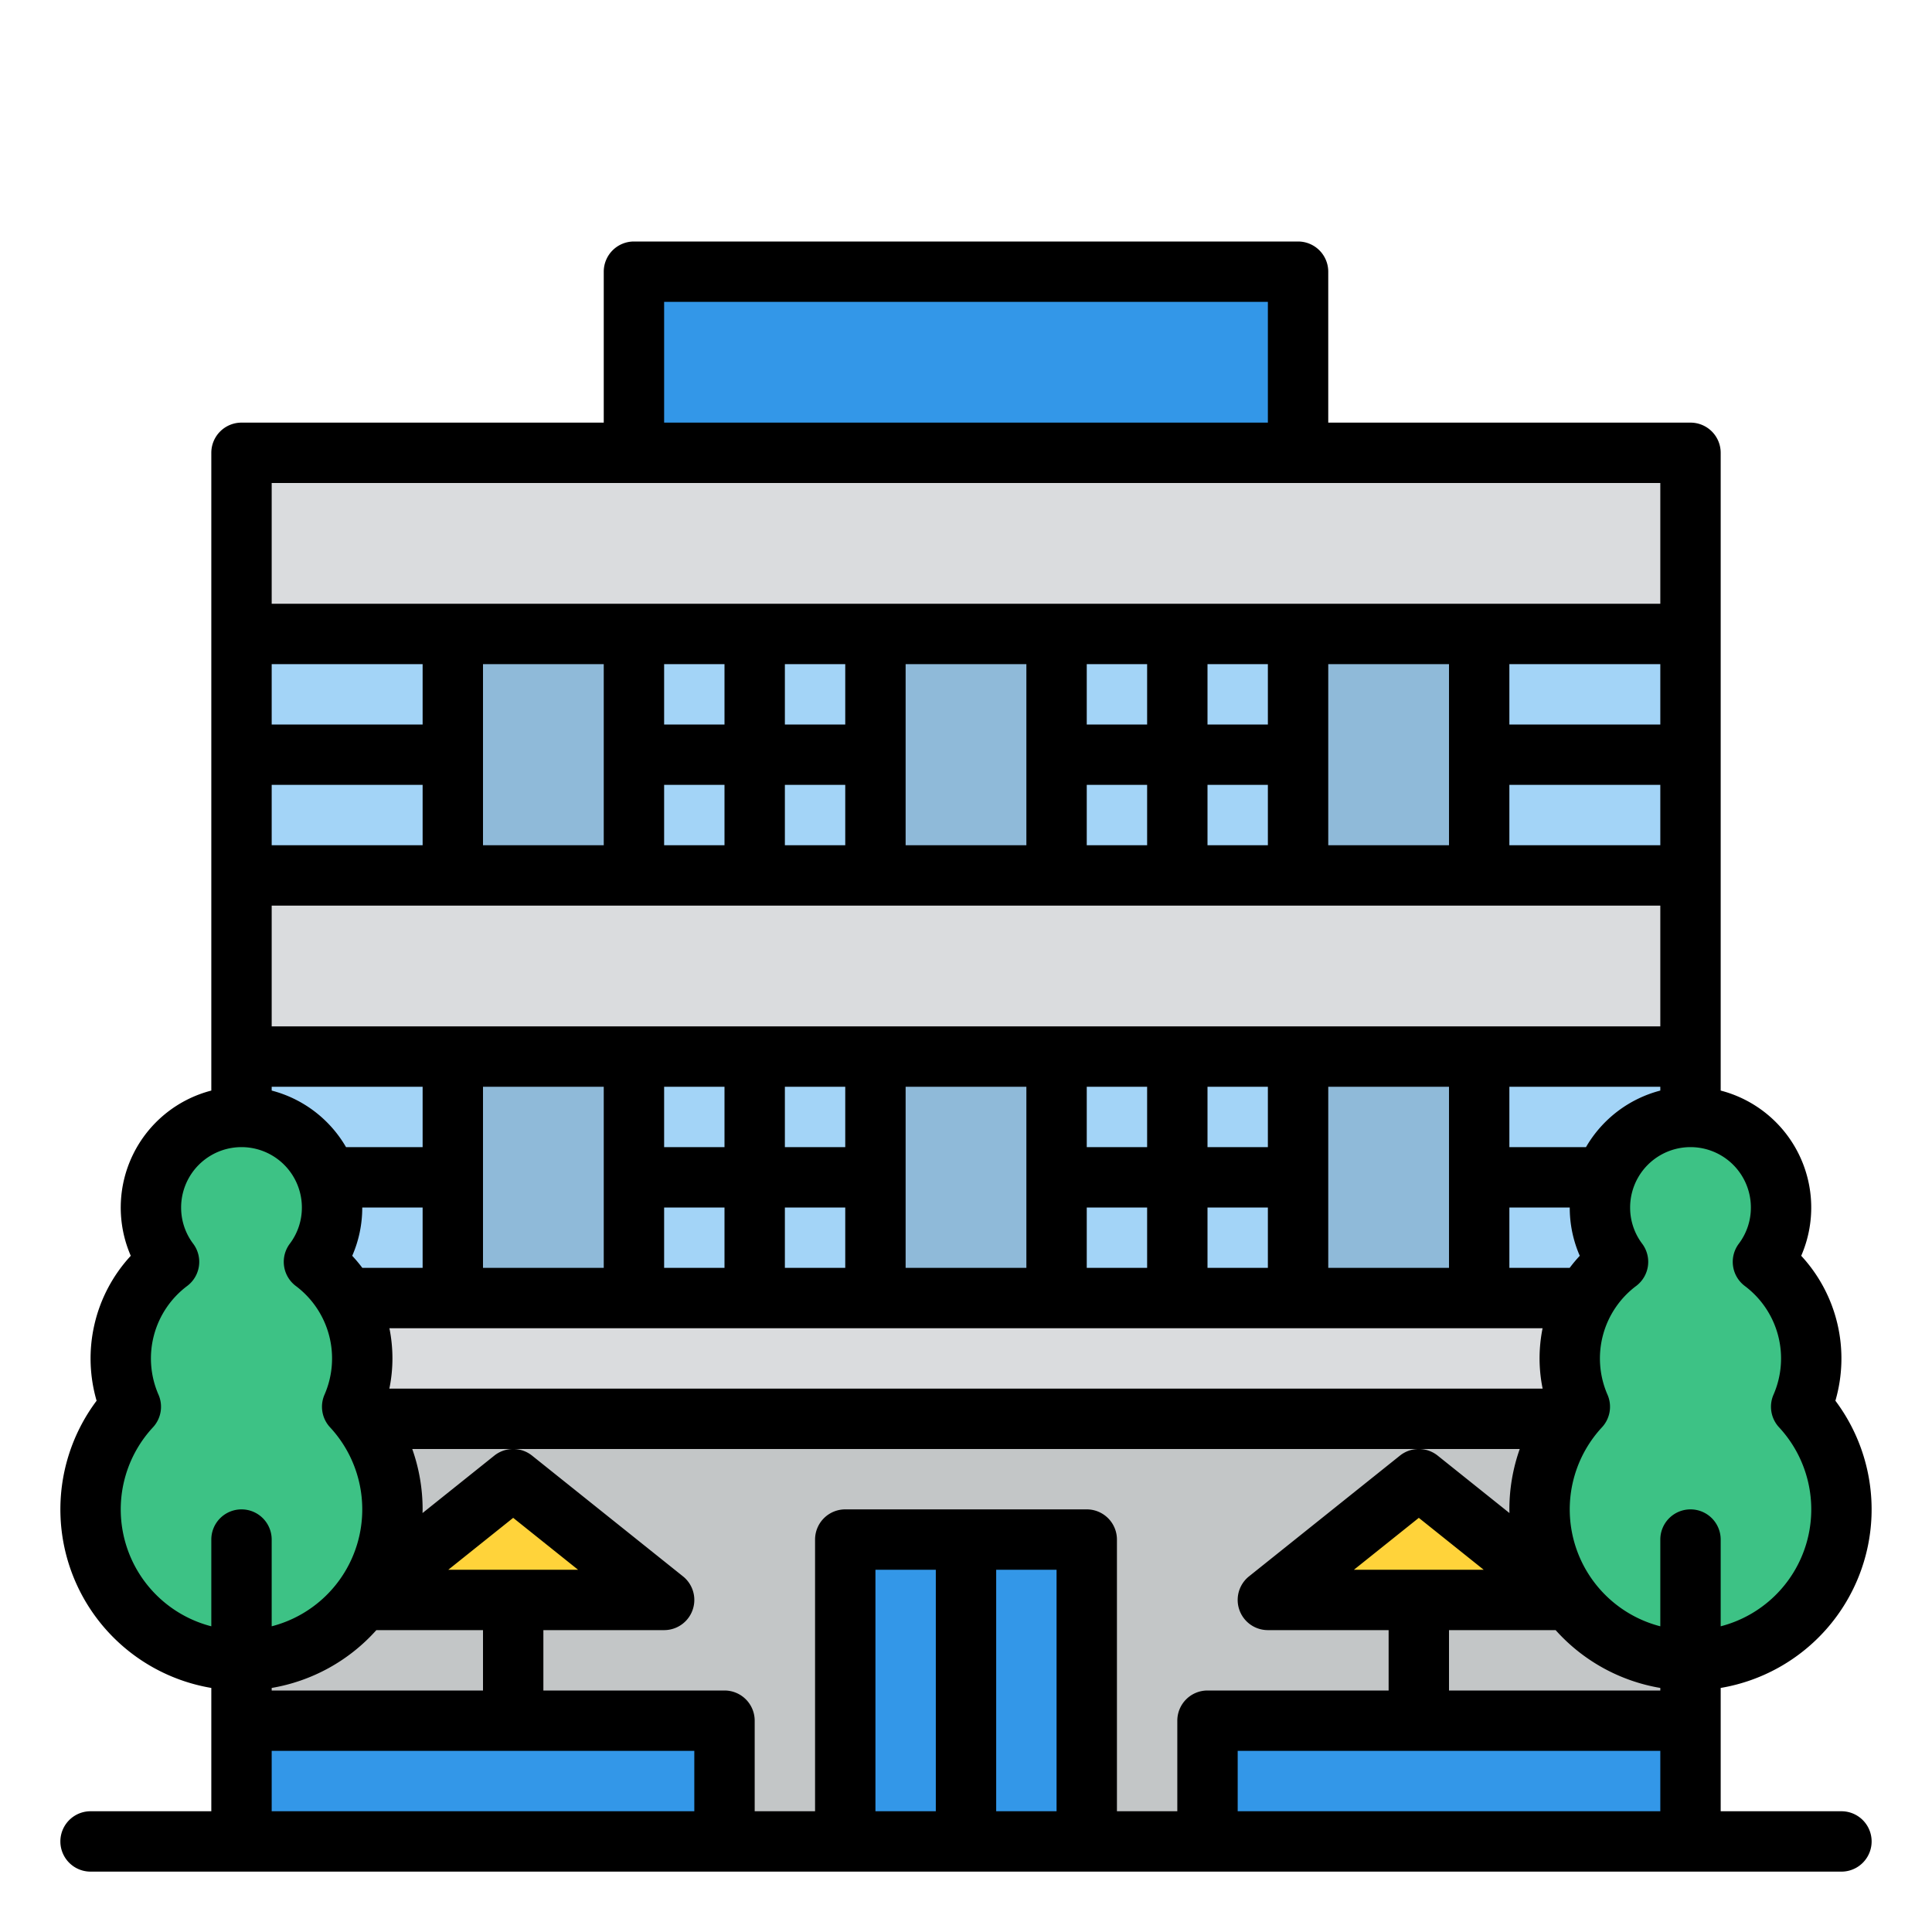 <svg id="Filled" height="512" viewBox="0 0 512 512" width="512" xmlns="http://www.w3.org/2000/svg"><path d="m448 487.693v-368h-384v368" fill="#dadcde"/><path d="m64 375.693h384v112h-384z" fill="#c3c6c7"/><path d="m64 279.693h384v64h-384z" fill="#8fbad9"/><path d="m168 279.693h64v64h-64z" fill="#a3d4f7"/><path d="m64 279.693h64v64h-64z" fill="#a3d4f7"/><path d="m288 487.693v-80h-64v80" fill="#3397e8"/><path d="m168 71.693h176v48h-176z" fill="#3397e8"/><path d="m64 167.693h384v64h-384z" fill="#8fbad9"/><path d="m416 423.693h-80l40-32z" fill="#ffd33a"/><path d="m176 423.693h-80l40-32z" fill="#ffd33a"/><path d="m64 455.693h128v32.307h-128z" fill="#3397e8"/><path d="m320 455.693h128v32h-128z" fill="#3397e8"/><path d="m93.326 372.5a32 32 0 0 0 -10.126-38.407 24 24 0 1 0 -38.4 0 32 32 0 0 0 -10.126 38.407 40 40 0 1 0 58.652 0z" fill="#3dc285"/><g fill="#a3d4f7"><path d="m280 279.693h64v64h-64z"/><path d="m384 279.693h64v64h-64z"/><path d="m280 167.693h64v64h-64z"/><path d="m384 167.693h64v64h-64z"/><path d="m168 167.693h64v64h-64z"/><path d="m64 167.693h64v64h-64z"/></g><path d="m477.326 372.5a32 32 0 0 0 -10.126-38.407 24 24 0 1 0 -38.4 0 32 32 0 0 0 -10.126 38.407 40 40 0 1 0 58.652 0z" fill="#3dc285"/><path d="m488 480h-32v-32.679a47.988 47.988 0 0 0 30.4-76.111 40.075 40.075 0 0 0 -9.059-38.413 32.036 32.036 0 0 0 -21.341-43.784v-169.013a8 8 0 0 0 -8-8h-96v-40a8 8 0 0 0 -8-8h-176a8 8 0 0 0 -8 8v40h-96a8 8 0 0 0 -8 8v169.013a32.036 32.036 0 0 0 -21.344 43.787 40.075 40.075 0 0 0 -9.056 38.41 47.988 47.988 0 0 0 30.4 76.111v32.679h-32a8 8 0 0 0 0 16h464a8 8 0 0 0 0-16zm-312-400h160v32h-160zm-104 48h368v32h-368zm328 64v-16h40v16zm40 16v16h-40v-16zm-56-32v48h-32v-48zm-64 16v-16h16v16zm16 16v16h-16v-16zm-48-16v-16h16v16zm16 16v16h-16v-16zm-32-32v48h-32v-48zm-64 16v-16h16v16zm16 16v16h-16v-16zm-48-16v-16h16v16zm16 16v16h-16v-16zm-32-32v48h-32v-48zm-88 0h40v16h-40zm0 32h40v16h-40zm0 32h368v32h-368zm56 192v16h-56v-.679a47.974 47.974 0 0 0 27.739-15.321zm-9.194-16 17.194-13.755 17.194 13.755zm-22.784-80a40.015 40.015 0 0 0 -2.678-3.2 31.807 31.807 0 0 0 2.656-12.8h16v16zm7.179 16h305.599a40.535 40.535 0 0 0 -.8 8 39.945 39.945 0 0 0 .816 8h-305.632a39.945 39.945 0 0 0 .816-8 40.535 40.535 0 0 0 -.8-8zm24.799-16v-48h32v48zm64-16v16h-16v-16zm-16-16v-16h16v16zm48 16v16h-16v-16zm-16-16v-16h16v16zm32 32v-48h32v48zm64-16v16h-16v-16zm-16-16v-16h16v16zm48 16v16h-16v-16zm-16-16v-16h16v16zm32 32v-48h32v48zm48 0v-16h16a31.807 31.807 0 0 0 2.656 12.8 40.015 40.015 0 0 0 -2.678 3.2zm0-32v-16h40v1.013a32.12 32.12 0 0 0 -19.695 14.987zm-328-16h40v16h-20.3a32.12 32.12 0 0 0 -19.7-14.987zm-8 112a8 8 0 0 0 -8 8v22.987a31.993 31.993 0 0 1 -15.461-52.738 8 8 0 0 0 1.461-8.649 24.006 24.006 0 0 1 7.6-28.8 8 8 0 0 0 1.6-11.2 15.851 15.851 0 0 1 -3.2-9.6 16 16 0 0 1 32 0 15.851 15.851 0 0 1 -3.2 9.6 8 8 0 0 0 1.6 11.2 24.006 24.006 0 0 1 7.6 28.8 8 8 0 0 0 1.464 8.647 31.993 31.993 0 0 1 -15.464 52.74v-22.987a8 8 0 0 0 -8-8zm120 80h-112v-16h112zm64 0h-16v-64h16zm32 0h-16v-64h16zm32-24v24h-16v-72a8 8 0 0 0 -8-8h-64a8 8 0 0 0 -8 8v72h-16v-24a8 8 0 0 0 -8-8h-48v-16h32a8 8 0 0 0 5-14.247l-40-32a8 8 0 0 0 -10 0l-19.027 15.222c.007-.326.025-.648.025-.975a47.955 47.955 0 0 0 -2.747-16h293.496a47.955 47.955 0 0 0 -2.747 16c0 .327.018.649.025.975l-19.025-15.222a8 8 0 0 0 -10 0l-40 32a8 8 0 0 0 5 14.247h32v16h-48a8 8 0 0 0 -8 8zm81.194-40h-34.388l17.194-13.755zm46.806 64h-112v-16h112zm0-32h-56v-16h28.261a47.974 47.974 0 0 0 27.739 15.321zm8-48a8 8 0 0 0 -8 8v22.987a31.993 31.993 0 0 1 -15.461-52.738 8 8 0 0 0 1.461-8.649 24.006 24.006 0 0 1 7.6-28.806 8 8 0 0 0 1.592-11.2 15.851 15.851 0 0 1 -3.192-9.594 16 16 0 0 1 32 0 15.851 15.851 0 0 1 -3.2 9.6 8 8 0 0 0 1.592 11.2 24.006 24.006 0 0 1 7.608 28.8 8 8 0 0 0 1.464 8.647 31.993 31.993 0 0 1 -15.464 52.74v-22.987a8 8 0 0 0 -8-8z"/></svg>